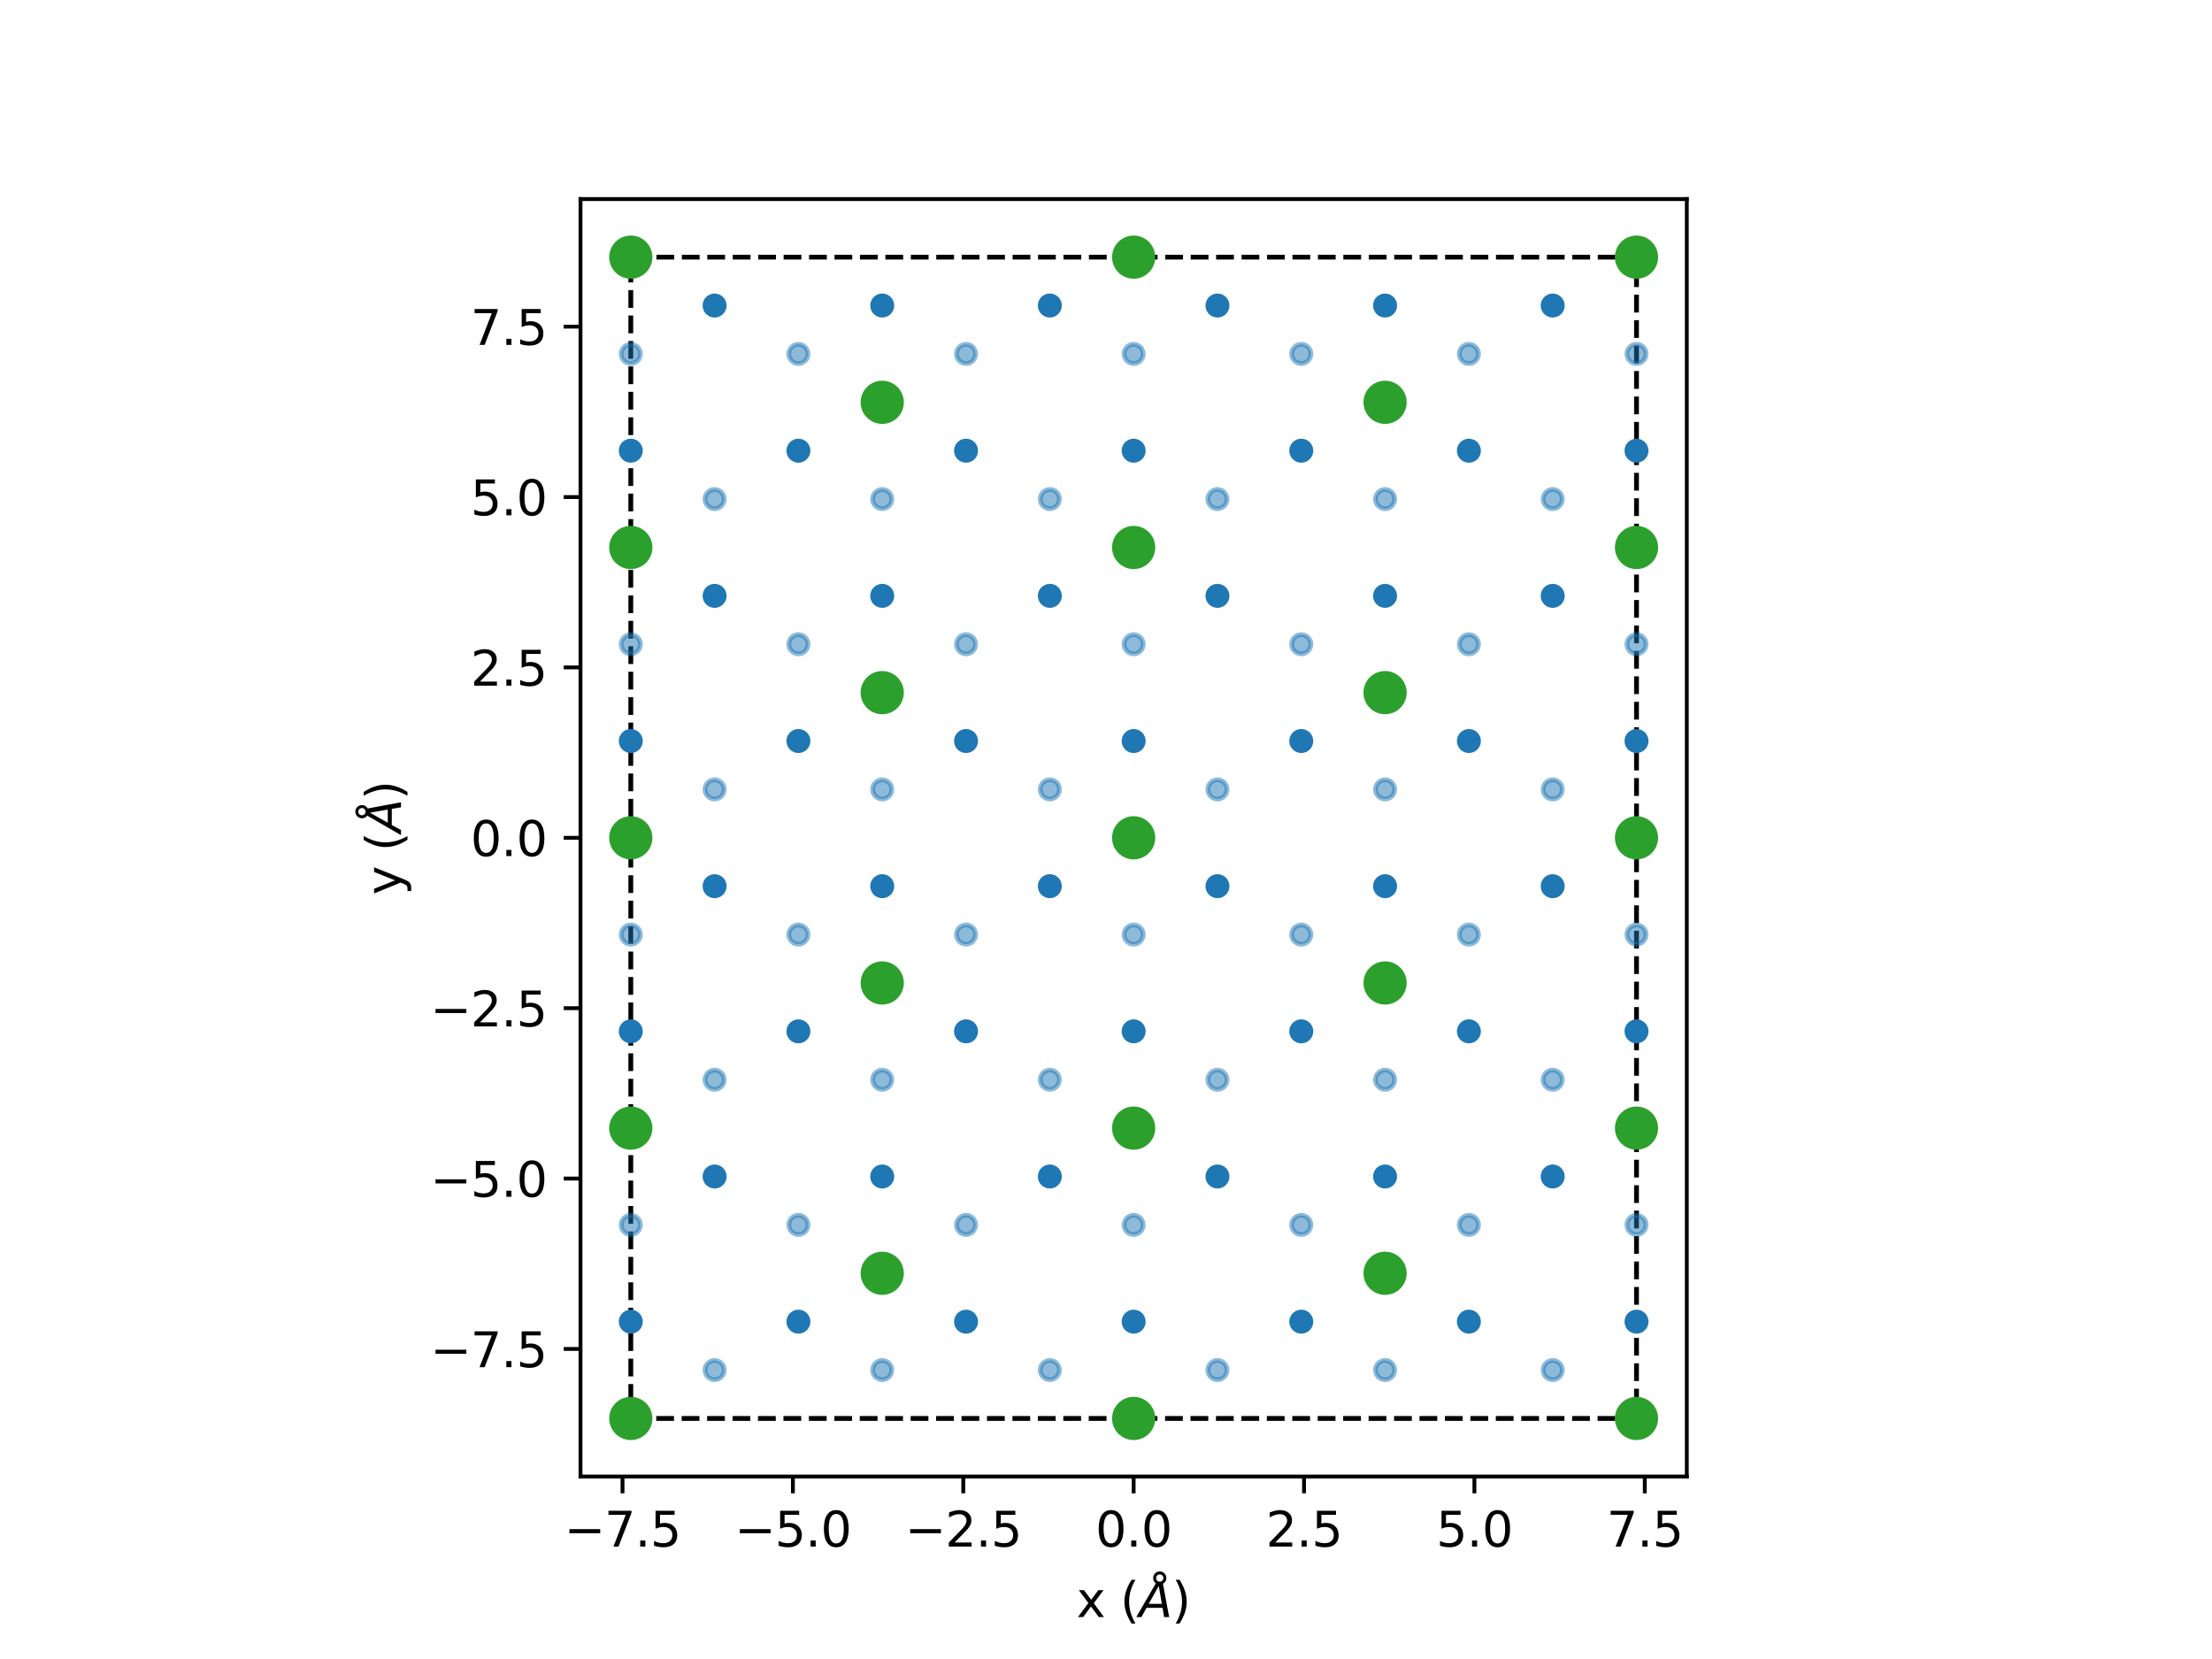 <?xml version="1.0" encoding="utf-8" standalone="no"?>
<!DOCTYPE svg PUBLIC "-//W3C//DTD SVG 1.1//EN"
  "http://www.w3.org/Graphics/SVG/1.1/DTD/svg11.dtd">
<svg xmlns:xlink="http://www.w3.org/1999/xlink" width="460.8pt" height="345.6pt" viewBox="0 0 460.8 345.6" xmlns="http://www.w3.org/2000/svg" version="1.1">
 <defs>
  <style type="text/css">*{stroke-linejoin: round; stroke-linecap: butt}</style>
 </defs>
 <g id="figure_1">
  <g id="patch_1">
   <path d="M 0 345.6 
L 460.8 345.6 
L 460.8 0 
L 0 0 
z
" style="fill: #ffffff"/>
  </g>
  <g id="axes_1">
   <g id="patch_2">
    <path d="M 120.93 307.584 
L 351.39 307.584 
L 351.39 41.472 
L 120.93 41.472 
z
" style="fill: #ffffff"/>
   </g>
   <g id="patch_3">
    <path d="M 131.406 295.488 
L 340.914 295.488 
L 340.914 53.568 
L 131.406 53.568 
L 131.406 295.488 
z
" style="fill: none; stroke-dasharray: 3.7,1.6; stroke-dashoffset: 0; stroke: #000000; stroke-linejoin: miter"/>
   </g>
   <g id="matplotlib.axis_1">
    <g id="xtick_1">
     <g id="line2d_1">
      <defs>
       <path id="ma652087f97" d="M 0 0 
L 0 3.5 
" style="stroke: #000000; stroke-width: 0.8"/>
      </defs>
      <g>
       <use xlink:href="#ma652087f97" x="129.681" y="307.584" style="stroke: #000000; stroke-width: 0.8"/>
      </g>
     </g>
     <g id="text_1">
      <!-- −7.5 -->
      <g transform="translate(117.54 322.182) scale(0.1 -0.1)">
       <defs>
        <path id="DejaVuSans-2212" d="M 678 2272 
L 4684 2272 
L 4684 1741 
L 678 1741 
L 678 2272 
z
" transform="scale(0.016)"/>
        <path id="DejaVuSans-37" d="M 525 4666 
L 3525 4666 
L 3525 4397 
L 1831 0 
L 1172 0 
L 2766 4134 
L 525 4134 
L 525 4666 
z
" transform="scale(0.016)"/>
        <path id="DejaVuSans-2e" d="M 684 794 
L 1344 794 
L 1344 0 
L 684 0 
L 684 794 
z
" transform="scale(0.016)"/>
        <path id="DejaVuSans-35" d="M 691 4666 
L 3169 4666 
L 3169 4134 
L 1269 4134 
L 1269 2991 
Q 1406 3038 1543 3061 
Q 1681 3084 1819 3084 
Q 2600 3084 3056 2656 
Q 3513 2228 3513 1497 
Q 3513 744 3044 326 
Q 2575 -91 1722 -91 
Q 1428 -91 1123 -41 
Q 819 9 494 109 
L 494 744 
Q 775 591 1075 516 
Q 1375 441 1709 441 
Q 2250 441 2565 725 
Q 2881 1009 2881 1497 
Q 2881 1984 2565 2268 
Q 2250 2553 1709 2553 
Q 1456 2553 1204 2497 
Q 953 2441 691 2322 
L 691 4666 
z
" transform="scale(0.016)"/>
       </defs>
       <use xlink:href="#DejaVuSans-2212"/>
       <use xlink:href="#DejaVuSans-37" x="83.789"/>
       <use xlink:href="#DejaVuSans-2e" x="147.412"/>
       <use xlink:href="#DejaVuSans-35" x="179.199"/>
      </g>
     </g>
    </g>
    <g id="xtick_2">
     <g id="line2d_2">
      <g>
       <use xlink:href="#ma652087f97" x="165.174" y="307.584" style="stroke: #000000; stroke-width: 0.8"/>
      </g>
     </g>
     <g id="text_2">
      <!-- −5.0 -->
      <g transform="translate(153.033 322.182) scale(0.1 -0.1)">
       <defs>
        <path id="DejaVuSans-30" d="M 2034 4250 
Q 1547 4250 1301 3770 
Q 1056 3291 1056 2328 
Q 1056 1369 1301 889 
Q 1547 409 2034 409 
Q 2525 409 2770 889 
Q 3016 1369 3016 2328 
Q 3016 3291 2770 3770 
Q 2525 4250 2034 4250 
z
M 2034 4750 
Q 2819 4750 3233 4129 
Q 3647 3509 3647 2328 
Q 3647 1150 3233 529 
Q 2819 -91 2034 -91 
Q 1250 -91 836 529 
Q 422 1150 422 2328 
Q 422 3509 836 4129 
Q 1250 4750 2034 4750 
z
" transform="scale(0.016)"/>
       </defs>
       <use xlink:href="#DejaVuSans-2212"/>
       <use xlink:href="#DejaVuSans-35" x="83.789"/>
       <use xlink:href="#DejaVuSans-2e" x="147.412"/>
       <use xlink:href="#DejaVuSans-30" x="179.199"/>
      </g>
     </g>
    </g>
    <g id="xtick_3">
     <g id="line2d_3">
      <g>
       <use xlink:href="#ma652087f97" x="200.667" y="307.584" style="stroke: #000000; stroke-width: 0.8"/>
      </g>
     </g>
     <g id="text_3">
      <!-- −2.5 -->
      <g transform="translate(188.526 322.182) scale(0.1 -0.1)">
       <defs>
        <path id="DejaVuSans-32" d="M 1228 531 
L 3431 531 
L 3431 0 
L 469 0 
L 469 531 
Q 828 903 1448 1529 
Q 2069 2156 2228 2338 
Q 2531 2678 2651 2914 
Q 2772 3150 2772 3378 
Q 2772 3750 2511 3984 
Q 2250 4219 1831 4219 
Q 1534 4219 1204 4116 
Q 875 4013 500 3803 
L 500 4441 
Q 881 4594 1212 4672 
Q 1544 4750 1819 4750 
Q 2544 4750 2975 4387 
Q 3406 4025 3406 3419 
Q 3406 3131 3298 2873 
Q 3191 2616 2906 2266 
Q 2828 2175 2409 1742 
Q 1991 1309 1228 531 
z
" transform="scale(0.016)"/>
       </defs>
       <use xlink:href="#DejaVuSans-2212"/>
       <use xlink:href="#DejaVuSans-32" x="83.789"/>
       <use xlink:href="#DejaVuSans-2e" x="147.412"/>
       <use xlink:href="#DejaVuSans-35" x="179.199"/>
      </g>
     </g>
    </g>
    <g id="xtick_4">
     <g id="line2d_4">
      <g>
       <use xlink:href="#ma652087f97" x="236.16" y="307.584" style="stroke: #000000; stroke-width: 0.8"/>
      </g>
     </g>
     <g id="text_4">
      <!-- 0.0 -->
      <g transform="translate(228.208 322.182) scale(0.1 -0.1)">
       <use xlink:href="#DejaVuSans-30"/>
       <use xlink:href="#DejaVuSans-2e" x="63.623"/>
       <use xlink:href="#DejaVuSans-30" x="95.41"/>
      </g>
     </g>
    </g>
    <g id="xtick_5">
     <g id="line2d_5">
      <g>
       <use xlink:href="#ma652087f97" x="271.653" y="307.584" style="stroke: #000000; stroke-width: 0.8"/>
      </g>
     </g>
     <g id="text_5">
      <!-- 2.5 -->
      <g transform="translate(263.701 322.182) scale(0.1 -0.1)">
       <use xlink:href="#DejaVuSans-32"/>
       <use xlink:href="#DejaVuSans-2e" x="63.623"/>
       <use xlink:href="#DejaVuSans-35" x="95.41"/>
      </g>
     </g>
    </g>
    <g id="xtick_6">
     <g id="line2d_6">
      <g>
       <use xlink:href="#ma652087f97" x="307.146" y="307.584" style="stroke: #000000; stroke-width: 0.8"/>
      </g>
     </g>
     <g id="text_6">
      <!-- 5.0 -->
      <g transform="translate(299.194 322.182) scale(0.1 -0.1)">
       <use xlink:href="#DejaVuSans-35"/>
       <use xlink:href="#DejaVuSans-2e" x="63.623"/>
       <use xlink:href="#DejaVuSans-30" x="95.41"/>
      </g>
     </g>
    </g>
    <g id="xtick_7">
     <g id="line2d_7">
      <g>
       <use xlink:href="#ma652087f97" x="342.639" y="307.584" style="stroke: #000000; stroke-width: 0.8"/>
      </g>
     </g>
     <g id="text_7">
      <!-- 7.5 -->
      <g transform="translate(334.687 322.182) scale(0.1 -0.1)">
       <use xlink:href="#DejaVuSans-37"/>
       <use xlink:href="#DejaVuSans-2e" x="63.623"/>
       <use xlink:href="#DejaVuSans-35" x="95.41"/>
      </g>
     </g>
    </g>
    <g id="text_8">
     <!-- x ($\AA$) -->
     <g transform="translate(224.26 336.882) scale(0.1 -0.1)">
      <defs>
       <path id="DejaVuSans-78" d="M 3513 3500 
L 2247 1797 
L 3578 0 
L 2900 0 
L 1881 1375 
L 863 0 
L 184 0 
L 1544 1831 
L 300 3500 
L 978 3500 
L 1906 2253 
L 2834 3500 
L 3513 3500 
z
" transform="scale(0.016)"/>
       <path id="DejaVuSans-20" transform="scale(0.016)"/>
       <path id="DejaVuSans-28" d="M 1984 4856 
Q 1566 4138 1362 3434 
Q 1159 2731 1159 2009 
Q 1159 1288 1364 580 
Q 1569 -128 1984 -844 
L 1484 -844 
Q 1016 -109 783 600 
Q 550 1309 550 2009 
Q 550 2706 781 3412 
Q 1013 4119 1484 4856 
L 1984 4856 
z
" transform="scale(0.016)"/>
       <path id="DejaVuSans-Oblique-c5" d="M 3188 5081 
Q 3188 5278 3048 5417 
Q 2909 5556 2713 5556 
Q 2513 5556 2377 5420 
Q 2241 5284 2241 5081 
Q 2241 4884 2377 4746 
Q 2513 4609 2713 4609 
Q 2909 4609 3048 4746 
Q 3188 4884 3188 5081 
z
M 2203 4397 
Q 2034 4513 1945 4689 
Q 1856 4866 1856 5081 
Q 1856 5438 2106 5689 
Q 2356 5941 2713 5941 
Q 3069 5941 3320 5689 
Q 3572 5438 3572 5081 
Q 3572 4834 3458 4643 
Q 3344 4453 3128 4341 
L 3938 0 
L 3278 0 
L 3084 1197 
L 984 1197 
L 325 0 
L -341 0 
L 2203 4397 
z
M 2584 4044 
L 1275 1722 
L 2988 1722 
L 2584 4044 
z
" transform="scale(0.016)"/>
       <path id="DejaVuSans-29" d="M 513 4856 
L 1013 4856 
Q 1481 4119 1714 3412 
Q 1947 2706 1947 2009 
Q 1947 1309 1714 600 
Q 1481 -109 1013 -844 
L 513 -844 
Q 928 -128 1133 580 
Q 1338 1288 1338 2009 
Q 1338 2731 1133 3434 
Q 928 4138 513 4856 
z
" transform="scale(0.016)"/>
      </defs>
      <use xlink:href="#DejaVuSans-78" transform="translate(0 0.172)"/>
      <use xlink:href="#DejaVuSans-20" transform="translate(59.18 0.172)"/>
      <use xlink:href="#DejaVuSans-28" transform="translate(90.967 0.172)"/>
      <use xlink:href="#DejaVuSans-Oblique-c5" transform="translate(129.98 0.172)"/>
      <use xlink:href="#DejaVuSans-29" transform="translate(198.389 0.172)"/>
     </g>
    </g>
   </g>
   <g id="matplotlib.axis_2">
    <g id="ytick_1">
     <g id="line2d_8">
      <defs>
       <path id="m873c0b4a8b" d="M 0 0 
L -3.5 0 
" style="stroke: #000000; stroke-width: 0.8"/>
      </defs>
      <g>
       <use xlink:href="#m873c0b4a8b" x="120.93" y="281.007" style="stroke: #000000; stroke-width: 0.8"/>
      </g>
     </g>
     <g id="text_9">
      <!-- −7.5 -->
      <g transform="translate(89.647 284.806) scale(0.1 -0.1)">
       <use xlink:href="#DejaVuSans-2212"/>
       <use xlink:href="#DejaVuSans-37" x="83.789"/>
       <use xlink:href="#DejaVuSans-2e" x="147.412"/>
       <use xlink:href="#DejaVuSans-35" x="179.199"/>
      </g>
     </g>
    </g>
    <g id="ytick_2">
     <g id="line2d_9">
      <g>
       <use xlink:href="#m873c0b4a8b" x="120.93" y="245.514" style="stroke: #000000; stroke-width: 0.8"/>
      </g>
     </g>
     <g id="text_10">
      <!-- −5.0 -->
      <g transform="translate(89.647 249.313) scale(0.1 -0.1)">
       <use xlink:href="#DejaVuSans-2212"/>
       <use xlink:href="#DejaVuSans-35" x="83.789"/>
       <use xlink:href="#DejaVuSans-2e" x="147.412"/>
       <use xlink:href="#DejaVuSans-30" x="179.199"/>
      </g>
     </g>
    </g>
    <g id="ytick_3">
     <g id="line2d_10">
      <g>
       <use xlink:href="#m873c0b4a8b" x="120.93" y="210.021" style="stroke: #000000; stroke-width: 0.8"/>
      </g>
     </g>
     <g id="text_11">
      <!-- −2.5 -->
      <g transform="translate(89.647 213.82) scale(0.1 -0.1)">
       <use xlink:href="#DejaVuSans-2212"/>
       <use xlink:href="#DejaVuSans-32" x="83.789"/>
       <use xlink:href="#DejaVuSans-2e" x="147.412"/>
       <use xlink:href="#DejaVuSans-35" x="179.199"/>
      </g>
     </g>
    </g>
    <g id="ytick_4">
     <g id="line2d_11">
      <g>
       <use xlink:href="#m873c0b4a8b" x="120.93" y="174.528" style="stroke: #000000; stroke-width: 0.8"/>
      </g>
     </g>
     <g id="text_12">
      <!-- 0.0 -->
      <g transform="translate(98.027 178.327) scale(0.1 -0.1)">
       <use xlink:href="#DejaVuSans-30"/>
       <use xlink:href="#DejaVuSans-2e" x="63.623"/>
       <use xlink:href="#DejaVuSans-30" x="95.41"/>
      </g>
     </g>
    </g>
    <g id="ytick_5">
     <g id="line2d_12">
      <g>
       <use xlink:href="#m873c0b4a8b" x="120.93" y="139.035" style="stroke: #000000; stroke-width: 0.8"/>
      </g>
     </g>
     <g id="text_13">
      <!-- 2.5 -->
      <g transform="translate(98.027 142.834) scale(0.1 -0.1)">
       <use xlink:href="#DejaVuSans-32"/>
       <use xlink:href="#DejaVuSans-2e" x="63.623"/>
       <use xlink:href="#DejaVuSans-35" x="95.41"/>
      </g>
     </g>
    </g>
    <g id="ytick_6">
     <g id="line2d_13">
      <g>
       <use xlink:href="#m873c0b4a8b" x="120.93" y="103.542" style="stroke: #000000; stroke-width: 0.8"/>
      </g>
     </g>
     <g id="text_14">
      <!-- 5.0 -->
      <g transform="translate(98.027 107.341) scale(0.1 -0.1)">
       <use xlink:href="#DejaVuSans-35"/>
       <use xlink:href="#DejaVuSans-2e" x="63.623"/>
       <use xlink:href="#DejaVuSans-30" x="95.41"/>
      </g>
     </g>
    </g>
    <g id="ytick_7">
     <g id="line2d_14">
      <g>
       <use xlink:href="#m873c0b4a8b" x="120.93" y="68.049" style="stroke: #000000; stroke-width: 0.8"/>
      </g>
     </g>
     <g id="text_15">
      <!-- 7.5 -->
      <g transform="translate(98.027 71.848) scale(0.1 -0.1)">
       <use xlink:href="#DejaVuSans-37"/>
       <use xlink:href="#DejaVuSans-2e" x="63.623"/>
       <use xlink:href="#DejaVuSans-35" x="95.41"/>
      </g>
     </g>
    </g>
    <g id="text_16">
     <!-- y ($\AA$) -->
     <g transform="translate(83.547 186.428) rotate(-90) scale(0.1 -0.1)">
      <defs>
       <path id="DejaVuSans-79" d="M 2059 -325 
Q 1816 -950 1584 -1140 
Q 1353 -1331 966 -1331 
L 506 -1331 
L 506 -850 
L 844 -850 
Q 1081 -850 1212 -737 
Q 1344 -625 1503 -206 
L 1606 56 
L 191 3500 
L 800 3500 
L 1894 763 
L 2988 3500 
L 3597 3500 
L 2059 -325 
z
" transform="scale(0.016)"/>
      </defs>
      <use xlink:href="#DejaVuSans-79" transform="translate(0 0.172)"/>
      <use xlink:href="#DejaVuSans-20" transform="translate(59.18 0.172)"/>
      <use xlink:href="#DejaVuSans-28" transform="translate(90.967 0.172)"/>
      <use xlink:href="#DejaVuSans-Oblique-c5" transform="translate(129.98 0.172)"/>
      <use xlink:href="#DejaVuSans-29" transform="translate(198.389 0.172)"/>
     </g>
    </g>
   </g>
   <g id="line2d_15">
    <defs>
     <path id="m67291b4bf3" d="M 0 2 
C 0.53 2 1.039 1.789 1.414 1.414 
C 1.789 1.039 2 0.53 2 0 
C 2 -0.53 1.789 -1.039 1.414 -1.414 
C 1.039 -1.789 0.53 -2 0 -2 
C -0.53 -2 -1.039 -1.789 -1.414 -1.414 
C -1.789 -1.039 -2 -0.53 -2 0 
C -2 0.53 -1.789 1.039 -1.414 1.414 
C -1.039 1.789 -0.53 2 0 2 
z
" style="stroke: #1f77b4"/>
    </defs>
    <g clip-path="url(#p9814eb6137)">
     <use xlink:href="#m67291b4bf3" x="131.406" y="93.888" style="fill: #1f77b4; stroke: #1f77b4"/>
     <use xlink:href="#m67291b4bf3" x="148.865" y="63.648" style="fill: #1f77b4; stroke: #1f77b4"/>
     <use xlink:href="#m67291b4bf3" x="131.406" y="154.368" style="fill: #1f77b4; stroke: #1f77b4"/>
     <use xlink:href="#m67291b4bf3" x="148.865" y="124.128" style="fill: #1f77b4; stroke: #1f77b4"/>
     <use xlink:href="#m67291b4bf3" x="166.324" y="93.888" style="fill: #1f77b4; stroke: #1f77b4"/>
     <use xlink:href="#m67291b4bf3" x="183.783" y="63.648" style="fill: #1f77b4; stroke: #1f77b4"/>
     <use xlink:href="#m67291b4bf3" x="131.406" y="214.848" style="fill: #1f77b4; stroke: #1f77b4"/>
     <use xlink:href="#m67291b4bf3" x="148.865" y="184.608" style="fill: #1f77b4; stroke: #1f77b4"/>
     <use xlink:href="#m67291b4bf3" x="166.324" y="154.368" style="fill: #1f77b4; stroke: #1f77b4"/>
     <use xlink:href="#m67291b4bf3" x="183.783" y="124.128" style="fill: #1f77b4; stroke: #1f77b4"/>
     <use xlink:href="#m67291b4bf3" x="201.242" y="93.888" style="fill: #1f77b4; stroke: #1f77b4"/>
     <use xlink:href="#m67291b4bf3" x="218.701" y="63.648" style="fill: #1f77b4; stroke: #1f77b4"/>
     <use xlink:href="#m67291b4bf3" x="131.406" y="275.328" style="fill: #1f77b4; stroke: #1f77b4"/>
     <use xlink:href="#m67291b4bf3" x="148.865" y="245.088" style="fill: #1f77b4; stroke: #1f77b4"/>
     <use xlink:href="#m67291b4bf3" x="166.324" y="214.848" style="fill: #1f77b4; stroke: #1f77b4"/>
     <use xlink:href="#m67291b4bf3" x="183.783" y="184.608" style="fill: #1f77b4; stroke: #1f77b4"/>
     <use xlink:href="#m67291b4bf3" x="201.242" y="154.368" style="fill: #1f77b4; stroke: #1f77b4"/>
     <use xlink:href="#m67291b4bf3" x="218.701" y="124.128" style="fill: #1f77b4; stroke: #1f77b4"/>
     <use xlink:href="#m67291b4bf3" x="236.16" y="93.888" style="fill: #1f77b4; stroke: #1f77b4"/>
     <use xlink:href="#m67291b4bf3" x="253.619" y="63.648" style="fill: #1f77b4; stroke: #1f77b4"/>
     <use xlink:href="#m67291b4bf3" x="166.324" y="275.328" style="fill: #1f77b4; stroke: #1f77b4"/>
     <use xlink:href="#m67291b4bf3" x="183.783" y="245.088" style="fill: #1f77b4; stroke: #1f77b4"/>
     <use xlink:href="#m67291b4bf3" x="201.242" y="214.848" style="fill: #1f77b4; stroke: #1f77b4"/>
     <use xlink:href="#m67291b4bf3" x="218.701" y="184.608" style="fill: #1f77b4; stroke: #1f77b4"/>
     <use xlink:href="#m67291b4bf3" x="236.16" y="154.368" style="fill: #1f77b4; stroke: #1f77b4"/>
     <use xlink:href="#m67291b4bf3" x="253.619" y="124.128" style="fill: #1f77b4; stroke: #1f77b4"/>
     <use xlink:href="#m67291b4bf3" x="271.078" y="93.888" style="fill: #1f77b4; stroke: #1f77b4"/>
     <use xlink:href="#m67291b4bf3" x="288.537" y="63.648" style="fill: #1f77b4; stroke: #1f77b4"/>
     <use xlink:href="#m67291b4bf3" x="201.242" y="275.328" style="fill: #1f77b4; stroke: #1f77b4"/>
     <use xlink:href="#m67291b4bf3" x="218.701" y="245.088" style="fill: #1f77b4; stroke: #1f77b4"/>
     <use xlink:href="#m67291b4bf3" x="236.16" y="214.848" style="fill: #1f77b4; stroke: #1f77b4"/>
     <use xlink:href="#m67291b4bf3" x="253.619" y="184.608" style="fill: #1f77b4; stroke: #1f77b4"/>
     <use xlink:href="#m67291b4bf3" x="271.078" y="154.368" style="fill: #1f77b4; stroke: #1f77b4"/>
     <use xlink:href="#m67291b4bf3" x="288.537" y="124.128" style="fill: #1f77b4; stroke: #1f77b4"/>
     <use xlink:href="#m67291b4bf3" x="305.996" y="93.888" style="fill: #1f77b4; stroke: #1f77b4"/>
     <use xlink:href="#m67291b4bf3" x="323.455" y="63.648" style="fill: #1f77b4; stroke: #1f77b4"/>
     <use xlink:href="#m67291b4bf3" x="236.16" y="275.328" style="fill: #1f77b4; stroke: #1f77b4"/>
     <use xlink:href="#m67291b4bf3" x="253.619" y="245.088" style="fill: #1f77b4; stroke: #1f77b4"/>
     <use xlink:href="#m67291b4bf3" x="271.078" y="214.848" style="fill: #1f77b4; stroke: #1f77b4"/>
     <use xlink:href="#m67291b4bf3" x="288.537" y="184.608" style="fill: #1f77b4; stroke: #1f77b4"/>
     <use xlink:href="#m67291b4bf3" x="305.996" y="154.368" style="fill: #1f77b4; stroke: #1f77b4"/>
     <use xlink:href="#m67291b4bf3" x="323.455" y="124.128" style="fill: #1f77b4; stroke: #1f77b4"/>
     <use xlink:href="#m67291b4bf3" x="340.914" y="93.888" style="fill: #1f77b4; stroke: #1f77b4"/>
     <use xlink:href="#m67291b4bf3" x="271.078" y="275.328" style="fill: #1f77b4; stroke: #1f77b4"/>
     <use xlink:href="#m67291b4bf3" x="288.537" y="245.088" style="fill: #1f77b4; stroke: #1f77b4"/>
     <use xlink:href="#m67291b4bf3" x="305.996" y="214.848" style="fill: #1f77b4; stroke: #1f77b4"/>
     <use xlink:href="#m67291b4bf3" x="323.455" y="184.608" style="fill: #1f77b4; stroke: #1f77b4"/>
     <use xlink:href="#m67291b4bf3" x="340.914" y="154.368" style="fill: #1f77b4; stroke: #1f77b4"/>
     <use xlink:href="#m67291b4bf3" x="305.996" y="275.328" style="fill: #1f77b4; stroke: #1f77b4"/>
     <use xlink:href="#m67291b4bf3" x="323.455" y="245.088" style="fill: #1f77b4; stroke: #1f77b4"/>
     <use xlink:href="#m67291b4bf3" x="340.914" y="214.848" style="fill: #1f77b4; stroke: #1f77b4"/>
     <use xlink:href="#m67291b4bf3" x="340.914" y="275.328" style="fill: #1f77b4; stroke: #1f77b4"/>
    </g>
   </g>
   <g id="line2d_16">
    <defs>
     <path id="m309ec23e1e" d="M 0 2 
C 0.53 2 1.039 1.789 1.414 1.414 
C 1.789 1.039 2 0.53 2 0 
C 2 -0.53 1.789 -1.039 1.414 -1.414 
C 1.039 -1.789 0.53 -2 0 -2 
C -0.53 -2 -1.039 -1.789 -1.414 -1.414 
C -1.789 -1.039 -2 -0.53 -2 0 
C -2 0.53 -1.789 1.039 -1.414 1.414 
C -1.039 1.789 -0.53 2 0 2 
z
" style="stroke: #1f77b4; stroke-opacity: 0.5"/>
    </defs>
    <g clip-path="url(#p9814eb6137)">
     <use xlink:href="#m309ec23e1e" x="131.406" y="73.728" style="fill: #1f77b4; fill-opacity: 0.5; stroke: #1f77b4; stroke-opacity: 0.5"/>
     <use xlink:href="#m309ec23e1e" x="131.406" y="134.208" style="fill: #1f77b4; fill-opacity: 0.5; stroke: #1f77b4; stroke-opacity: 0.5"/>
     <use xlink:href="#m309ec23e1e" x="148.865" y="103.968" style="fill: #1f77b4; fill-opacity: 0.5; stroke: #1f77b4; stroke-opacity: 0.5"/>
     <use xlink:href="#m309ec23e1e" x="166.324" y="73.728" style="fill: #1f77b4; fill-opacity: 0.5; stroke: #1f77b4; stroke-opacity: 0.5"/>
     <use xlink:href="#m309ec23e1e" x="131.406" y="194.688" style="fill: #1f77b4; fill-opacity: 0.5; stroke: #1f77b4; stroke-opacity: 0.5"/>
     <use xlink:href="#m309ec23e1e" x="148.865" y="164.448" style="fill: #1f77b4; fill-opacity: 0.5; stroke: #1f77b4; stroke-opacity: 0.5"/>
     <use xlink:href="#m309ec23e1e" x="166.324" y="134.208" style="fill: #1f77b4; fill-opacity: 0.5; stroke: #1f77b4; stroke-opacity: 0.5"/>
     <use xlink:href="#m309ec23e1e" x="183.783" y="103.968" style="fill: #1f77b4; fill-opacity: 0.5; stroke: #1f77b4; stroke-opacity: 0.5"/>
     <use xlink:href="#m309ec23e1e" x="201.242" y="73.728" style="fill: #1f77b4; fill-opacity: 0.5; stroke: #1f77b4; stroke-opacity: 0.5"/>
     <use xlink:href="#m309ec23e1e" x="131.406" y="255.168" style="fill: #1f77b4; fill-opacity: 0.5; stroke: #1f77b4; stroke-opacity: 0.5"/>
     <use xlink:href="#m309ec23e1e" x="148.865" y="224.928" style="fill: #1f77b4; fill-opacity: 0.5; stroke: #1f77b4; stroke-opacity: 0.5"/>
     <use xlink:href="#m309ec23e1e" x="166.324" y="194.688" style="fill: #1f77b4; fill-opacity: 0.5; stroke: #1f77b4; stroke-opacity: 0.5"/>
     <use xlink:href="#m309ec23e1e" x="183.783" y="164.448" style="fill: #1f77b4; fill-opacity: 0.5; stroke: #1f77b4; stroke-opacity: 0.5"/>
     <use xlink:href="#m309ec23e1e" x="201.242" y="134.208" style="fill: #1f77b4; fill-opacity: 0.5; stroke: #1f77b4; stroke-opacity: 0.5"/>
     <use xlink:href="#m309ec23e1e" x="218.701" y="103.968" style="fill: #1f77b4; fill-opacity: 0.5; stroke: #1f77b4; stroke-opacity: 0.5"/>
     <use xlink:href="#m309ec23e1e" x="236.16" y="73.728" style="fill: #1f77b4; fill-opacity: 0.5; stroke: #1f77b4; stroke-opacity: 0.5"/>
     <use xlink:href="#m309ec23e1e" x="148.865" y="285.408" style="fill: #1f77b4; fill-opacity: 0.5; stroke: #1f77b4; stroke-opacity: 0.5"/>
     <use xlink:href="#m309ec23e1e" x="166.324" y="255.168" style="fill: #1f77b4; fill-opacity: 0.5; stroke: #1f77b4; stroke-opacity: 0.5"/>
     <use xlink:href="#m309ec23e1e" x="183.783" y="224.928" style="fill: #1f77b4; fill-opacity: 0.5; stroke: #1f77b4; stroke-opacity: 0.5"/>
     <use xlink:href="#m309ec23e1e" x="201.242" y="194.688" style="fill: #1f77b4; fill-opacity: 0.5; stroke: #1f77b4; stroke-opacity: 0.5"/>
     <use xlink:href="#m309ec23e1e" x="218.701" y="164.448" style="fill: #1f77b4; fill-opacity: 0.5; stroke: #1f77b4; stroke-opacity: 0.5"/>
     <use xlink:href="#m309ec23e1e" x="236.16" y="134.208" style="fill: #1f77b4; fill-opacity: 0.5; stroke: #1f77b4; stroke-opacity: 0.5"/>
     <use xlink:href="#m309ec23e1e" x="253.619" y="103.968" style="fill: #1f77b4; fill-opacity: 0.5; stroke: #1f77b4; stroke-opacity: 0.5"/>
     <use xlink:href="#m309ec23e1e" x="271.078" y="73.728" style="fill: #1f77b4; fill-opacity: 0.5; stroke: #1f77b4; stroke-opacity: 0.5"/>
     <use xlink:href="#m309ec23e1e" x="183.783" y="285.408" style="fill: #1f77b4; fill-opacity: 0.5; stroke: #1f77b4; stroke-opacity: 0.5"/>
     <use xlink:href="#m309ec23e1e" x="201.242" y="255.168" style="fill: #1f77b4; fill-opacity: 0.5; stroke: #1f77b4; stroke-opacity: 0.5"/>
     <use xlink:href="#m309ec23e1e" x="218.701" y="224.928" style="fill: #1f77b4; fill-opacity: 0.5; stroke: #1f77b4; stroke-opacity: 0.5"/>
     <use xlink:href="#m309ec23e1e" x="236.16" y="194.688" style="fill: #1f77b4; fill-opacity: 0.5; stroke: #1f77b4; stroke-opacity: 0.5"/>
     <use xlink:href="#m309ec23e1e" x="253.619" y="164.448" style="fill: #1f77b4; fill-opacity: 0.5; stroke: #1f77b4; stroke-opacity: 0.5"/>
     <use xlink:href="#m309ec23e1e" x="271.078" y="134.208" style="fill: #1f77b4; fill-opacity: 0.5; stroke: #1f77b4; stroke-opacity: 0.5"/>
     <use xlink:href="#m309ec23e1e" x="288.537" y="103.968" style="fill: #1f77b4; fill-opacity: 0.5; stroke: #1f77b4; stroke-opacity: 0.5"/>
     <use xlink:href="#m309ec23e1e" x="305.996" y="73.728" style="fill: #1f77b4; fill-opacity: 0.5; stroke: #1f77b4; stroke-opacity: 0.5"/>
     <use xlink:href="#m309ec23e1e" x="218.701" y="285.408" style="fill: #1f77b4; fill-opacity: 0.5; stroke: #1f77b4; stroke-opacity: 0.5"/>
     <use xlink:href="#m309ec23e1e" x="236.16" y="255.168" style="fill: #1f77b4; fill-opacity: 0.5; stroke: #1f77b4; stroke-opacity: 0.5"/>
     <use xlink:href="#m309ec23e1e" x="253.619" y="224.928" style="fill: #1f77b4; fill-opacity: 0.5; stroke: #1f77b4; stroke-opacity: 0.5"/>
     <use xlink:href="#m309ec23e1e" x="271.078" y="194.688" style="fill: #1f77b4; fill-opacity: 0.5; stroke: #1f77b4; stroke-opacity: 0.5"/>
     <use xlink:href="#m309ec23e1e" x="288.537" y="164.448" style="fill: #1f77b4; fill-opacity: 0.5; stroke: #1f77b4; stroke-opacity: 0.5"/>
     <use xlink:href="#m309ec23e1e" x="305.996" y="134.208" style="fill: #1f77b4; fill-opacity: 0.5; stroke: #1f77b4; stroke-opacity: 0.5"/>
     <use xlink:href="#m309ec23e1e" x="323.455" y="103.968" style="fill: #1f77b4; fill-opacity: 0.5; stroke: #1f77b4; stroke-opacity: 0.5"/>
     <use xlink:href="#m309ec23e1e" x="340.914" y="73.728" style="fill: #1f77b4; fill-opacity: 0.5; stroke: #1f77b4; stroke-opacity: 0.5"/>
     <use xlink:href="#m309ec23e1e" x="253.619" y="285.408" style="fill: #1f77b4; fill-opacity: 0.5; stroke: #1f77b4; stroke-opacity: 0.5"/>
     <use xlink:href="#m309ec23e1e" x="271.078" y="255.168" style="fill: #1f77b4; fill-opacity: 0.5; stroke: #1f77b4; stroke-opacity: 0.5"/>
     <use xlink:href="#m309ec23e1e" x="288.537" y="224.928" style="fill: #1f77b4; fill-opacity: 0.5; stroke: #1f77b4; stroke-opacity: 0.5"/>
     <use xlink:href="#m309ec23e1e" x="305.996" y="194.688" style="fill: #1f77b4; fill-opacity: 0.5; stroke: #1f77b4; stroke-opacity: 0.5"/>
     <use xlink:href="#m309ec23e1e" x="323.455" y="164.448" style="fill: #1f77b4; fill-opacity: 0.5; stroke: #1f77b4; stroke-opacity: 0.5"/>
     <use xlink:href="#m309ec23e1e" x="340.914" y="134.208" style="fill: #1f77b4; fill-opacity: 0.5; stroke: #1f77b4; stroke-opacity: 0.5"/>
     <use xlink:href="#m309ec23e1e" x="288.537" y="285.408" style="fill: #1f77b4; fill-opacity: 0.5; stroke: #1f77b4; stroke-opacity: 0.5"/>
     <use xlink:href="#m309ec23e1e" x="305.996" y="255.168" style="fill: #1f77b4; fill-opacity: 0.5; stroke: #1f77b4; stroke-opacity: 0.5"/>
     <use xlink:href="#m309ec23e1e" x="323.455" y="224.928" style="fill: #1f77b4; fill-opacity: 0.5; stroke: #1f77b4; stroke-opacity: 0.5"/>
     <use xlink:href="#m309ec23e1e" x="340.914" y="194.688" style="fill: #1f77b4; fill-opacity: 0.5; stroke: #1f77b4; stroke-opacity: 0.5"/>
     <use xlink:href="#m309ec23e1e" x="323.455" y="285.408" style="fill: #1f77b4; fill-opacity: 0.5; stroke: #1f77b4; stroke-opacity: 0.5"/>
     <use xlink:href="#m309ec23e1e" x="340.914" y="255.168" style="fill: #1f77b4; fill-opacity: 0.5; stroke: #1f77b4; stroke-opacity: 0.5"/>
    </g>
   </g>
   <g id="line2d_17">
    <defs>
     <path id="m5160468d86" d="M 0 4 
C 1.061 4 2.078 3.579 2.828 2.828 
C 3.579 2.078 4 1.061 4 0 
C 4 -1.061 3.579 -2.078 2.828 -2.828 
C 2.078 -3.579 1.061 -4 0 -4 
C -1.061 -4 -2.078 -3.579 -2.828 -2.828 
C -3.579 -2.078 -4 -1.061 -4 0 
C -4 1.061 -3.579 2.078 -2.828 2.828 
C -2.078 3.579 -1.061 4 0 4 
z
" style="stroke: #2ca02c"/>
    </defs>
    <g clip-path="url(#p9814eb6137)">
     <use xlink:href="#m5160468d86" x="131.406" y="53.568" style="fill: #2ca02c; stroke: #2ca02c"/>
     <use xlink:href="#m5160468d86" x="131.406" y="114.048" style="fill: #2ca02c; stroke: #2ca02c"/>
     <use xlink:href="#m5160468d86" x="183.783" y="83.808" style="fill: #2ca02c; stroke: #2ca02c"/>
     <use xlink:href="#m5160468d86" x="236.16" y="53.568" style="fill: #2ca02c; stroke: #2ca02c"/>
     <use xlink:href="#m5160468d86" x="131.406" y="174.528" style="fill: #2ca02c; stroke: #2ca02c"/>
     <use xlink:href="#m5160468d86" x="183.783" y="144.288" style="fill: #2ca02c; stroke: #2ca02c"/>
     <use xlink:href="#m5160468d86" x="236.16" y="114.048" style="fill: #2ca02c; stroke: #2ca02c"/>
     <use xlink:href="#m5160468d86" x="288.537" y="83.808" style="fill: #2ca02c; stroke: #2ca02c"/>
     <use xlink:href="#m5160468d86" x="340.914" y="53.568" style="fill: #2ca02c; stroke: #2ca02c"/>
     <use xlink:href="#m5160468d86" x="131.406" y="235.008" style="fill: #2ca02c; stroke: #2ca02c"/>
     <use xlink:href="#m5160468d86" x="183.783" y="204.768" style="fill: #2ca02c; stroke: #2ca02c"/>
     <use xlink:href="#m5160468d86" x="236.16" y="174.528" style="fill: #2ca02c; stroke: #2ca02c"/>
     <use xlink:href="#m5160468d86" x="288.537" y="144.288" style="fill: #2ca02c; stroke: #2ca02c"/>
     <use xlink:href="#m5160468d86" x="340.914" y="114.048" style="fill: #2ca02c; stroke: #2ca02c"/>
     <use xlink:href="#m5160468d86" x="131.406" y="295.488" style="fill: #2ca02c; stroke: #2ca02c"/>
     <use xlink:href="#m5160468d86" x="183.783" y="265.248" style="fill: #2ca02c; stroke: #2ca02c"/>
     <use xlink:href="#m5160468d86" x="236.16" y="235.008" style="fill: #2ca02c; stroke: #2ca02c"/>
     <use xlink:href="#m5160468d86" x="288.537" y="204.768" style="fill: #2ca02c; stroke: #2ca02c"/>
     <use xlink:href="#m5160468d86" x="340.914" y="174.528" style="fill: #2ca02c; stroke: #2ca02c"/>
     <use xlink:href="#m5160468d86" x="236.16" y="295.488" style="fill: #2ca02c; stroke: #2ca02c"/>
     <use xlink:href="#m5160468d86" x="288.537" y="265.248" style="fill: #2ca02c; stroke: #2ca02c"/>
     <use xlink:href="#m5160468d86" x="340.914" y="235.008" style="fill: #2ca02c; stroke: #2ca02c"/>
     <use xlink:href="#m5160468d86" x="340.914" y="295.488" style="fill: #2ca02c; stroke: #2ca02c"/>
    </g>
   </g>
   <g id="patch_4">
    <path d="M 120.93 307.584 
L 120.93 41.472 
" style="fill: none; stroke: #000000; stroke-width: 0.8; stroke-linejoin: miter; stroke-linecap: square"/>
   </g>
   <g id="patch_5">
    <path d="M 351.39 307.584 
L 351.39 41.472 
" style="fill: none; stroke: #000000; stroke-width: 0.8; stroke-linejoin: miter; stroke-linecap: square"/>
   </g>
   <g id="patch_6">
    <path d="M 120.93 307.584 
L 351.39 307.584 
" style="fill: none; stroke: #000000; stroke-width: 0.8; stroke-linejoin: miter; stroke-linecap: square"/>
   </g>
   <g id="patch_7">
    <path d="M 120.93 41.472 
L 351.39 41.472 
" style="fill: none; stroke: #000000; stroke-width: 0.8; stroke-linejoin: miter; stroke-linecap: square"/>
   </g>
  </g>
 </g>
 <defs>
  <clipPath id="p9814eb6137">
   <rect x="120.93" y="41.472" width="230.46" height="266.112"/>
  </clipPath>
 </defs>
</svg>
